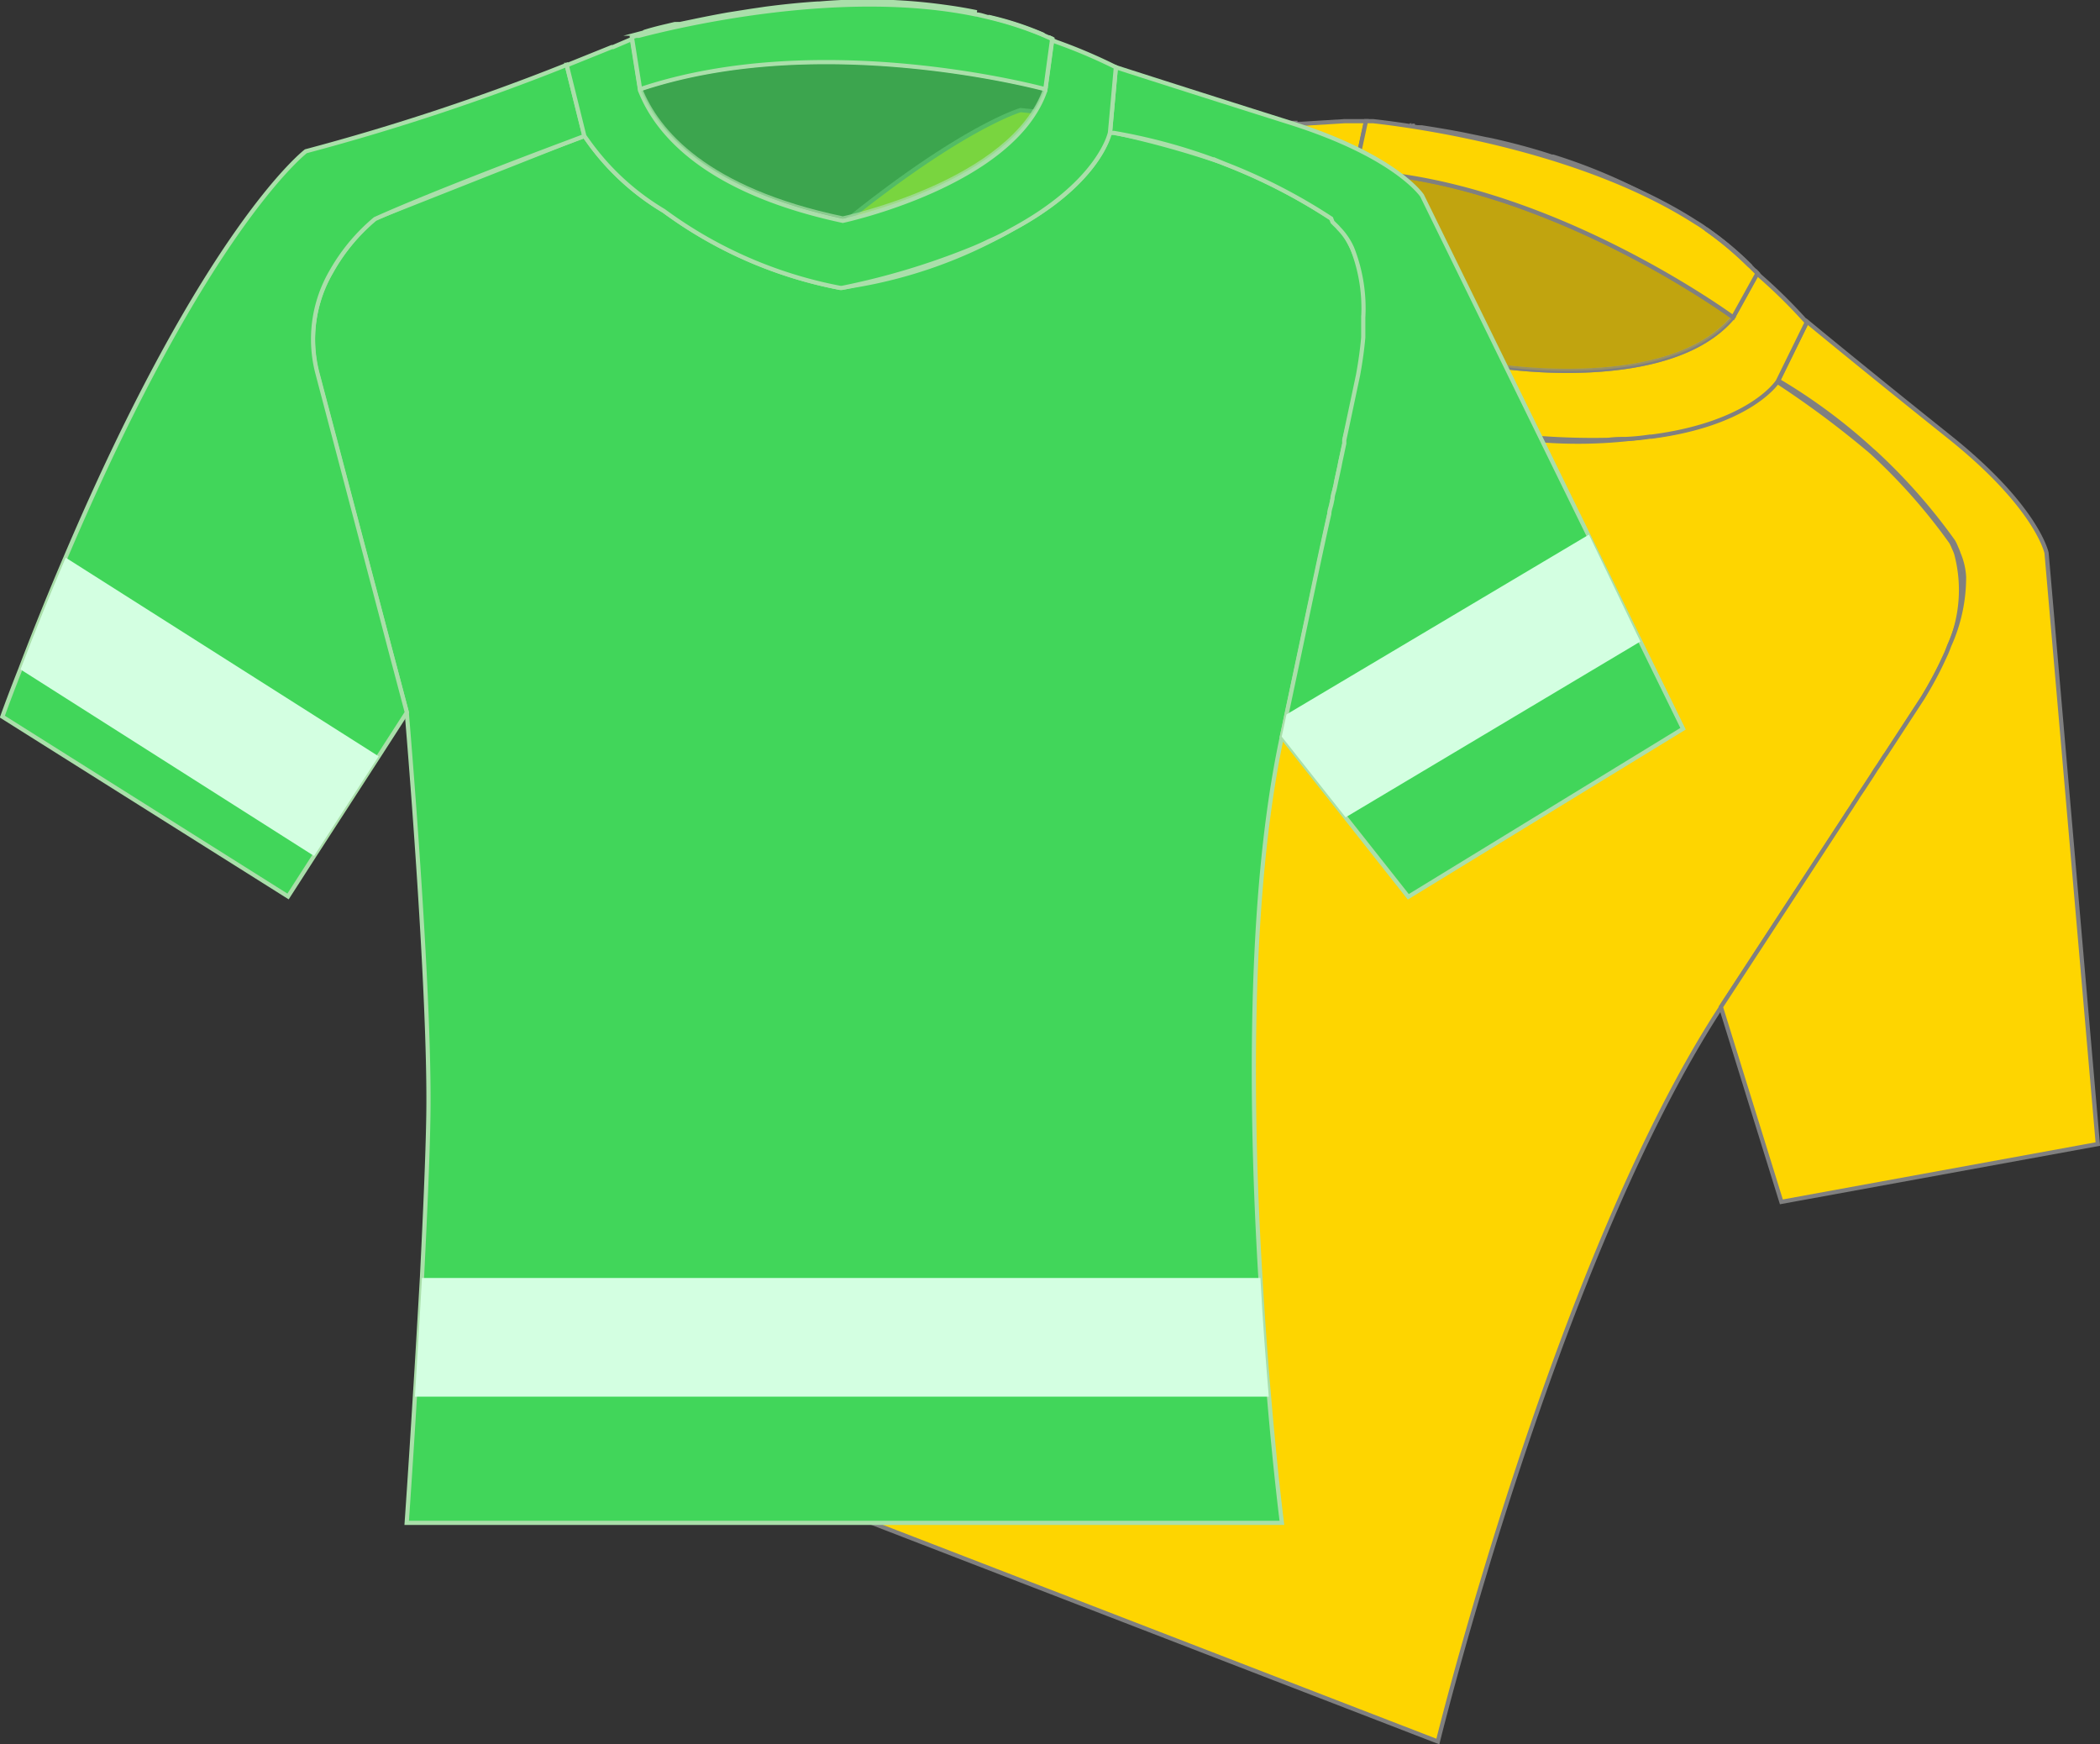 <svg xmlns="http://www.w3.org/2000/svg" viewBox="0 0 124.96 103.77"><rect x="0" y="0" width="124.96" height="103.77" fill="#333333" stroke="none"/><defs><style>.cls-1,.cls-2{fill:#fed500;stroke:gray;}.cls-1,.cls-2,.cls-3,.cls-4,.cls-5{stroke-miterlimit:10;stroke-width:0.25px;}.cls-2,.cls-4{opacity:0.7;}.cls-3,.cls-4{fill:#41d65a;}.cls-3,.cls-4,.cls-5{stroke:#aadfaa;}.cls-5{fill:none;}.cls-6{fill:#d3ffe1;}</style></defs><g id="Layer_2" data-name="Layer 2"><g id="Layer_2-2" data-name="Layer 2"><path class="cls-1" d="M116,38.43c-.06.16-.12.32-.19.48l-.28.6c-.3.61-.66,1.27-1.09,2l-2.16,3.31-.06.09-.06.08-.34.53c-.07.11-.16.23-.26.39l-.17.27-.51.78-.27.4c-.09.14-.18.3-.29.45l-.15.24c-.11.17-.23.34-.34.52l-7.42,11.36c-9.8,15-16.85,43.69-16.85,43.69L37,84.86s7.11-15.19,9.93-22.16,7.43-22.84,7.43-22.84.11-1.08.3-2.76l.07-.61c.54-4.82,1.51-13.5,1.93-17.41a8,8,0,0,1,2.94-5.31h0a11.24,11.24,0,0,1,3.57-2h0l12.13-.13h1.27a.32.32,0,0,0,0,.09.53.53,0,0,0,0,.12,14.89,14.89,0,0,0,2.75,5.65,25.91,25.91,0,0,0,8.15,8.05l0,0h0l.79.16a28.18,28.18,0,0,0,9.8.26h.1c5.66-.73,7.39-3.08,7.52-3.3,0,0,0,0,0,0l.09.05a.41.41,0,0,0,.12.08,56.4,56.4,0,0,1,5.36,4l.14.12a34.19,34.19,0,0,1,4.71,5.33,2.25,2.25,0,0,1,.11.22l.1.23a2,2,0,0,1,.1.26A8.36,8.36,0,0,1,116,38.43Z"/><path class="cls-1" d="M124.83,68.07,106,71.51l-3.6-11.6,7.42-11.36c.11-.18.23-.35.34-.52l.15-.24c.11-.15.2-.31.29-.45l.27-.4.51-.78.17-.27c.1-.16.19-.28.26-.39l.34-.53.06-.08.06-.09,2.16-3.31c.43-.71.79-1.37,1.09-2l.28-.6c.07-.16.13-.32.19-.48a9.84,9.84,0,0,0,.88-4.09,4.11,4.11,0,0,0-.33-1.39,2,2,0,0,0-.1-.26l-.1-.23a2.25,2.25,0,0,0-.11-.22,34.19,34.19,0,0,0-4.71-5.33l-.14-.12a33.64,33.64,0,0,0-5.36-4,.41.41,0,0,1-.12-.08l-.09-.05,1.72-3.5S110.77,21.82,116,26s5.78,6.9,5.78,6.9Z"/><path class="cls-1" d="M84,7.46l-.12,0H84Z"/><path class="cls-1" d="M84.19,7.48l-.16,0h0Z"/><path class="cls-1" d="M92.42,9.32l-.08,0c-1-.33-2-.6-3-.84-.3-.07-.59-.14-.88-.19L87.06,8c-.72-.14-1.38-.25-2-.35l-.45-.07h-.05l-.3,0h-.08l-.15,0h0l-.13,0-.46-.06c-.45-.07-.84-.11-1.16-.14l-.21,0h-.31c2.26.25,12.24,1.56,19.17,6A33.34,33.34,0,0,0,92.42,9.32Z"/><path class="cls-1" d="M76.53,11.64H75.26c-2.68,0-8.85-.05-12.13.13h0a11.24,11.24,0,0,0-3.57,2h0a8,8,0,0,0-2.94,5.31c-.42,3.91-1.39,12.59-1.93,17.41l-.07.61c-.19,1.68-.3,2.76-.3,2.76L43.79,47.52l-12-16.1C51.36,9.24,60.73,6.55,60.73,6.55a135.35,135.35,0,0,0,16.34.76Z"/><path class="cls-1" d="M107.51,19.18l-1.72,3.5s0,0,0,0c-.13.22-1.86,2.57-7.52,3.3h-.1a13,13,0,0,1-1.45.14c-.31,0-.63,0-1,.05a42.52,42.52,0,0,1-8.17-.61h0l0,0a25.91,25.91,0,0,1-8.15-8,14.89,14.89,0,0,1-2.75-5.65.53.53,0,0,1,0-.12.32.32,0,0,1,0-.09l.54-4.33h.23L80,7.21h.07l1.22,0-.65,3c0,2.73,1.48,7,8.47,11.57,0,0,10.22,1.63,14-2.9l1.45-2.62s.11.1.16.16A31.34,31.34,0,0,1,107.51,19.18Z"/><path class="cls-2" d="M103.13,18.88c-3.81,4.53-14,2.9-14,2.9-7-4.56-8.44-8.84-8.47-11.57C91.85,10.71,102.75,18.61,103.13,18.88Z"/><path class="cls-1" d="M104.58,16.26l-1.45,2.62c-.38-.27-11.28-8.17-22.5-8.67l.65-3h0s.15,0,.27,0l.16,0c2.26.25,12.24,1.56,19.17,6,.2.12.39.24.58.38a20.94,20.94,0,0,1,2.61,2.18l0,0,0,0a2.39,2.39,0,0,1,.23.22v0Z"/><path class="cls-1" d="M104.58,16.26l-.16-.17"/><path class="cls-1" d="M104.19,15.86a18.13,18.13,0,0,0-2.68-2.23"/><path class="cls-1" d="M81.33,7.17h0"/><path class="cls-3" d="M81.22,18.89c0,.17,0,.35,0,.52s0,.43,0,.66c-.06.68-.16,1.42-.31,2.24L80,26.18l0,.1,0,.1c0,.09-.06.27-.13.61l-.1.46-.06.31c-.06.26-.13.57-.2.92,0,.15-.07.31-.1.47s-.07.34-.11.52l-.06.28c0,.2-.09.4-.13.61-.55,2.58-1.43,6.69-2.83,13.27C74.25,53.3,74.41,66.18,75,76c.15,2.6.33,5,.51,7.06.39,4.6.77,7.55.77,7.55H24.2s.23-3.26.49-7.55c.14-2.18.28-4.63.42-7.06.18-3.59.34-7.13.38-9.64.12-7.53-1.29-24-1.29-24l-.71-2.68-.16-.6C22.1,34.45,19.88,26,18.87,22.2a8,8,0,0,1,.83-6h0A11.34,11.34,0,0,1,22.31,13h0L33.59,8.54l.24-.09.42-.16.32-.12.21-.08a.42.42,0,0,0,.06.08.61.61,0,0,0,.07.1,14.86,14.86,0,0,0,4.6,4.28A25.83,25.83,0,0,0,50,17.13h.08l.79-.14a28,28,0,0,0,9.24-3.28l.09-.05C65.23,11,66,8.13,66,7.88v0l.1,0,.14,0a55.75,55.75,0,0,1,6.44,1.78l.17.07A33.54,33.54,0,0,1,79.21,13l.18.17.18.18a1.8,1.8,0,0,1,.19.2A8.41,8.41,0,0,1,81.22,18.89Z"/><path class="cls-3" d="M100.15,43.36l-16.35,10-3.73-4.72-3.8-4.8c.1-.45.19-.89.28-1.32,1.24-5.82,2-9.55,2.55-11.95,0-.21.09-.41.13-.61l.06-.28c0-.18.07-.36.11-.52s.07-.32.1-.47l.2-.92.06-.31.1-.46c.07-.34.11-.52.13-.61l0-.1,0-.1.82-3.87c.15-.82.25-1.56.31-2.24,0-.23,0-.45,0-.66s0-.35,0-.52a9.76,9.76,0,0,0-.66-4.13,4,4,0,0,0-.8-1.18,1.8,1.8,0,0,0-.19-.2l-.18-.18L79.21,13A33.54,33.54,0,0,0,72.9,9.76l-.17-.07a33.84,33.84,0,0,0-6.44-1.78l-.14,0-.1,0L66.4,4s4,1.29,10.34,3.29,7.88,4.35,7.88,4.35L94.5,31.81l3.11,6.36Z"/><path class="cls-3" d="M40.27,1.5l-.12,0a.29.29,0,0,1,.1,0Z"/><path class="cls-3" d="M40.43,1.46l-.15,0a0,0,0,0,1,0,0Z"/><path class="cls-3" d="M48.77.21h-.09c-1.09.07-2.13.18-3.12.31l-.89.13L43.28.87c-.72.13-1.38.26-2,.39l-.44.1H40.8l-.29.07h-.08l-.15,0h0l-.12,0-.46.11c-.44.1-.82.2-1.13.29l-.2.06L38.19,2l-.13,0c2.2-.58,12-2.95,20.06-1.27A33.41,33.41,0,0,0,48.77.21Z"/><path class="cls-3" d="M34.78,8.09l-.21.08-.32.12-.42.16-.24.09c-2.51.94-8.28,3.14-11.27,4.49h0a11.34,11.34,0,0,0-2.61,3.14h0a8,8,0,0,0-.83,6c1,3.8,3.23,12.25,4.46,16.94l.16.6.71,2.68L22.53,45l-3.84,5.93-1.55,2.41-17-10.7c.36-1,.71-1.91,1.07-2.82.91-2.39,1.81-4.6,2.69-6.65C12.26,13.52,18.2,9,18.2,9A135.83,135.83,0,0,0,33.72,3.86Z"/><path class="cls-3" d="M66.4,4l-.35,3.88v0c-.05.25-.81,3.07-5.83,5.78l-.09.05a13.32,13.32,0,0,1-1.31.65c-.28.14-.57.27-.88.4a42.9,42.9,0,0,1-7.84,2.37H50a25.83,25.83,0,0,1-10.5-4.58,14.86,14.86,0,0,1-4.6-4.28.61.61,0,0,1-.07-.1.42.42,0,0,1-.06-.08L33.72,3.86l.08,0,.13-.06,2.48-1,.07,0,1.12-.48.49,3.07c1,2.54,3.9,6,12.06,7.75,0,0,10.13-2.16,12.05-7.75l.41-3a1.89,1.89,0,0,1,.21.09A31.8,31.8,0,0,1,66.4,4Z"/><path class="cls-4" d="M62.2,5.28C60.28,10.87,50.15,13,50.15,13,42,11.29,39.1,7.82,38.09,5.28,48.74,1.71,61.75,5.16,62.2,5.28Z"/><path class="cls-3" d="M62.61,2.31l-.41,3c-.45-.12-13.46-3.57-24.11,0L37.6,2.21h0l.26-.08.15,0c2.2-.58,12-2.95,20.06-1.27.23,0,.45.09.68.15A21.4,21.4,0,0,1,62,2.05h0l0,0,.29.13v0Z"/><path class="cls-5" d="M62.61,2.31l-.21-.1"/><path class="cls-3" d="M62.11,2.08A18.15,18.15,0,0,0,58.8,1"/><path class="cls-5" d="M37.65,2.2h0"/><path class="cls-6" d="M75.5,83.1H24.69c.14-2.18.28-4.63.42-7.06H75C75.14,78.64,75.32,81,75.5,83.1Z"/><path class="cls-6" d="M22.53,45l-3.84,5.93L1.22,39.83c.91-2.39,1.81-4.6,2.69-6.65Z"/><path class="cls-6" d="M97.61,38.17,80.07,48.63l-3.8-4.8c.1-.45.19-.89.28-1.32l18-10.7Z"/></g></g></svg>